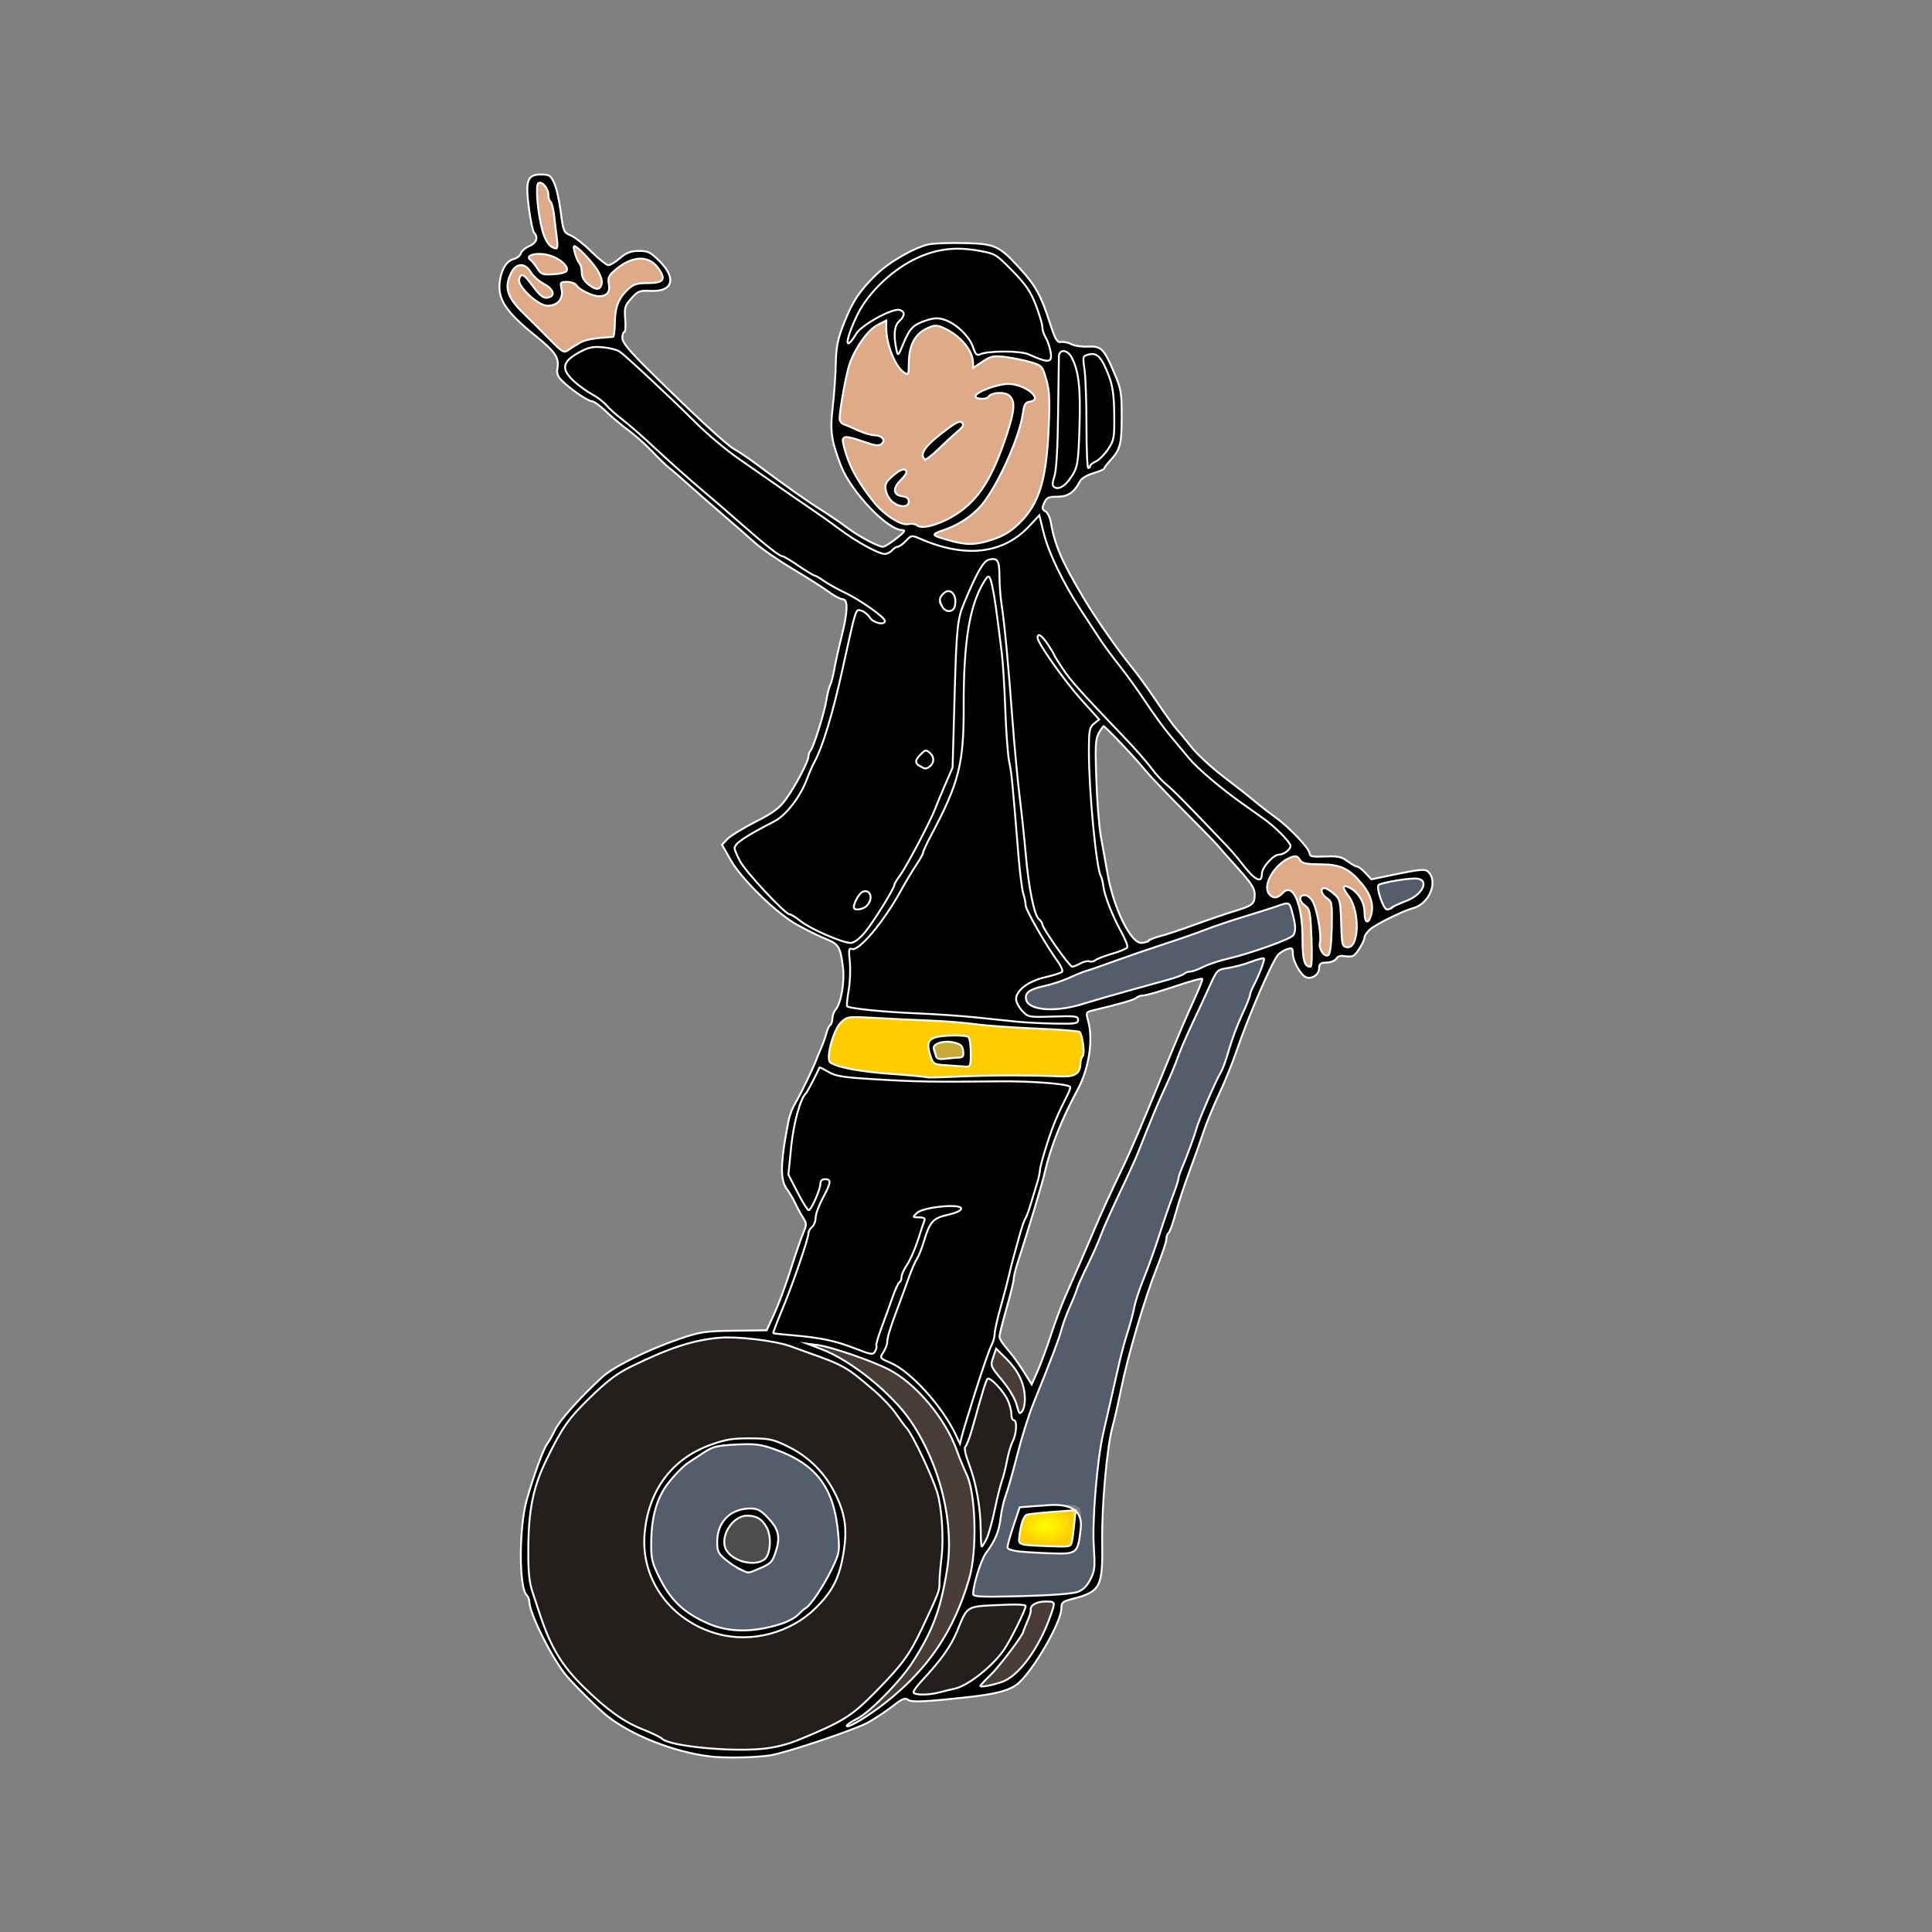 <?xml version="1.0" encoding="UTF-8"?>
<svg id="a" data-name="svg8" xmlns="http://www.w3.org/2000/svg" width="1024" height="1024" xmlns:xlink="http://www.w3.org/1999/xlink" viewBox="0 0 1024 1024">
  <rect x="0" y="0" width="1024" height="1024" fill="#808080" stroke="none"/>
  <defs>
    <radialGradient id="e" cx="114.47" cy="777.83" fx="114.47" fy="777.83" r="5.35" gradientTransform="translate(230.59 2232.3) scale(2.83 -1.83)" gradientUnits="userSpaceOnUse">
      <stop offset="0" stop-color="#ff0"/>
      <stop offset="1" stop-color="#ff0" stop-opacity="0"/>
    </radialGradient>
  </defs>
  <g id="b" data-name="layer1">
    <g id="c" data-name="g1051">
      <path id="d" data-name="path973" d="m569.98,800.31c-7.49.5-14.99.95-22.45,1.83-1.24.22-2.58.19-3.72.75-1.57,1.28-2.08,3.39-2.62,5.26-.63,2.67-1.11,5.4-1.26,8.14-.12,1.09.7,2.07,1.75,2.31,2.58.74,5.29.68,7.95.88,5.36.19,10.72.6,16.08.3,1.08-.02,2.21-.66,2.43-1.79.73-2.98.92-6.06,1.32-9.1.28-2.82.69-5.63.81-8.46-.03-.12-.18-.13-.28-.11h0Z" style="fill: #fc0;"/>
      <path id="f" data-name="path973-6" d="m569.98,800.31c-7.49.5-14.99.95-22.45,1.83-1.24.22-2.58.19-3.72.75-1.57,1.29-2.08,3.39-2.62,5.26-.63,2.67-1.11,5.4-1.26,8.14-.12,1.09.7,2.07,1.75,2.31,2.58.74,5.29.68,7.95.88,5.36.19,10.72.6,16.08.3,1.08-.02,2.21-.66,2.43-1.79.73-2.98.92-6.06,1.32-9.1.28-2.82.69-5.63.81-8.46-.03-.12-.18-.13-.28-.11h0Z" style="fill: url(#e);"/>
      <path id="g" data-name="path842" d="m669.42,507.77c-7,1.38-13.63,4.28-20.71,5.33-3.22.24-4.99,3.1-6.06,5.82-7.63,15.74-15.12,31.57-21.38,47.91-6.29,14.51-12.63,29-18.44,43.7-7.41,17.14-15.76,33.86-22.74,51.19-4.43,9.57-8.93,19.12-12.66,28.99-5.13,12.94-9.23,26.25-14.53,39.13-6,14.56-11.19,29.45-15,44.75-2.65,10.85-6.94,21.31-8.33,32.44-.87,6.34-4.38,11.76-7.81,16.99-3.33,6.1-5.18,12.98-6.12,19.83-.52,1.86,1.33,2.67,2.87,2.56,12.83.41,25.7-.21,38.52-.77,5.2-.56,10.73-.15,15.65-2.11,5.81-3.74,8.38-11.09,7.71-17.78-1.06-20.03.5-40.15,3.6-59.93,3.74-18.03,7.81-36.02,12.35-53.86,3.82-12.32,6.36-25.05,11.33-37,5.86-16.14,11.29-32.43,16.93-48.64,2.78-9.56,7.05-18.62,10.02-28.14,3.93-11.3,9.25-22.01,14.05-32.94,3.7-9.96,6.64-20.18,11.13-29.84,2.56-5.63,4.19-11.56,6.99-17.08,1.26-3.4,3.18-6.79,3.65-10.38-.25-.26-.69-.17-1.01-.16h0Zm-103.36,289.84c2.49-.04,6.4.18,6.75,3.34.43,5.9-.58,11.87-1.89,17.61-.42,3.16-3.82,4.36-6.61,4.22-9.49.26-19.12.04-28.45-1.75-2.36-.31-.88-3.19-.62-4.56,1.71-5.74,3.67-11.44,5.5-17.16,8.42-.81,16.87-1.47,25.32-1.71h0Z" style="fill: #535d6c;"/>
      <path id="h" data-name="path844" d="m681.89,478.67c-2.74.33-5.27,1.59-7.91,2.35-12.4,4-24.96,7.55-37.12,12.25-14.94,5.44-30.16,10.08-45.11,15.52-6.35,2.32-12.76,4.44-19.13,6.69-4.72,1.9-9.31,4.15-14.22,5.54-4.1,1.36-8.52,1.81-12.39,3.81-1.52.77-2.68,2.36-2.45,4.12-.04,2.38,2.08,4,4.11,4.77,5.44,2.04,11.42,1.52,17.06.76,6.86-1.08,13.39-3.56,20.08-5.37,12.57-3.68,25.25-6.95,37.81-10.69,2.11-.64,4.22-1.36,6.02-2.66,1.74-.76,3.72-.66,5.45-1.47,3.79-1.52,7.44-3.36,11.39-4.46,6.01-1.73,12.12-3.13,18.07-5.09,6.89-2.24,13.83-4.48,20.34-7.69,1.6-.65,2.71-2.24,2.68-3.98.23-2.89-.41-5.72-1.17-8.48-.59-1.83-.7-3.97-2.02-5.47-.4-.37-.96-.5-1.49-.47Z" style="fill: #535d6c;"/>
      <path id="i" data-name="path846" d="m749.25,465.45c-5.28.23-10.5,1.21-15.65,2.34-1.1.39-2.6.4-3.3,1.47-.41,1.7.27,3.46.65,5.11.83,2.57,1.62,5.29,3.35,7.42.92.96,2.32.11,3.28-.32,1.78-1.35,3.96-2.08,5.99-3,3.8-1.4,7.73-3.27,10.04-6.76,1-1.43,1.73-3.64.35-5.07-1.23-1.18-3.11-1.16-4.71-1.18Z" style="fill: #535d6c;"/>
      <path id="j" data-name="path848" d="m384.84,708.64c-14.53.37-28.47,5.31-41.57,11.26-8.13,3.62-16.3,7.55-23.01,13.51-6.26,5.53-12.29,11.35-17.68,17.74-6.45,7.87-10.62,17.26-14.98,26.37-5.05,11.05-7.22,23.2-7.63,35.29-.24,7.96-.33,15.96.41,23.9.74,5.86,3.14,11.33,4.86,16.95,3.27,10.09,7.14,20.18,13.51,28.78,6.21,8.4,13.91,15.57,21.87,22.29,6.13,5.1,12.97,9.36,20.39,12.31,3.8,1.58,7.58,3.27,11.05,5.52,4.09,1.94,8.69,2.37,13.1,3.14,8.3,1.15,16.68,1.83,25.06,1.9,7.44-.11,14.96,0,22.24-1.8,8.69-1.87,16.71-5.83,24.81-9.35,7.64-3.33,14.81-7.79,20.86-13.55,6.64-6.26,12.98-12.85,18.86-19.84,7.77-9.41,12.34-20.86,17.52-31.77,1.88-4.06,3.83-8.29,3.74-12.87.42-7.89,1.64-15.74,1.48-23.66-.06-8.22-.6-16.55-2.92-24.48-3.42-9.75-7.85-19.12-12.69-28.24-2.53-4.83-6.26-8.85-9.33-13.32-4.7-6.28-10.66-11.48-16.64-16.49-5.45-4.63-11.42-8.77-18.17-11.27-8.28-3.19-16.62-6.27-25.1-8.87-9.74-2.24-19.75-3.37-29.74-3.46h-.21s-.06,0-.06,0Zm12.39,53.98c5.62-.04,11.47.08,16.62,2.62,6.96,3.04,13.54,7.13,18.77,12.7,6.74,6.96,11.6,15.74,14.05,25.1,2.21,9.04.79,18.51-1.43,27.41-1.66,6.35-4.67,12.36-9.09,17.24-5.47,6.61-12.45,11.94-20.36,15.26-13.2,5.71-28.7,6.2-41.98.5-13.16-5.33-24.15-16.14-29.05-29.55-4.89-12.97-3.45-27.66,1.94-40.24,4.82-11.32,14.08-20.54,25.25-25.6,6.94-3.18,14.44-5.47,22.14-5.4,1.05-.02,2.09-.03,3.14-.03h0Z" style="fill: #241f1c;"/>
      <path id="k" data-name="path850" d="m523.68,730.41c-1.04.39-1.11,1.85-1.58,2.72-3.55,10.46-5.88,21.31-9.67,31.68-.53,1.32-1.68,2.56-1.17,4.09,1.23,6.03,3.99,11.62,5.27,17.64,2.51,9.85,2.9,20.06,3.23,30.18.2,1.01-.18,2.41.6,3.19.99-.38,1.32-1.72,1.92-2.53,2.51-4.68,3.44-9.99,4.75-15.08,1.5-6.78,3-13.56,5.13-20.17,1.7-6.23,2.47-12.72,5.08-18.68,1.16-3.21,2.21-6.87,1.05-10.23-.42-.83-1.66-.91-1.74-2-.36-1.98-.31-4.04-1.03-5.95-1.58-5.6-5.49-10.26-9.9-13.91-.58-.4-1.2-.92-1.94-.95h0Z" style="fill: #241f1c;"/>
      <path id="l" data-name="path852" d="m535.92,850.35c-6.42.11-12.9.04-19.24,1.14-2.86.4-5.02,2.6-6.22,5.12-2.65,5.29-4.43,11-7.66,15.98-4.57,7.63-10.92,13.9-16.63,20.64-.74,1.21-2.31,2.29-2.15,3.85.65,1.24,2.4,1.01,3.58,1.24,6.18.35,12.18-1.6,18.12-2.99,6.13-1.61,11.28-5.57,16.08-9.53,5.56-4.76,10.61-10.29,13.88-16.9,2.87-5.49,5.84-10.97,8-16.79.45-.93-.41-1.74-1.34-1.64-2.13-.18-4.28-.1-6.42-.12h0Z" style="fill: #241f1c;"/>
      <path id="m" data-name="path854" d="m428.13,712.1c-.81.22.38.75.7.78,8.3,2.93,16.33,6.71,23.53,11.81,10.36,7.21,19.99,15.62,27.81,25.56,7.76,10.46,13.4,22.42,17.29,34.82,5.18,16.78,6.92,34.86,3.3,52.14-2.11,11.92-5.69,23.65-11.69,34.21-4.72,8.57-10.34,16.66-17.19,23.67-6.04,6.2-12.06,12.72-19.82,16.78-1.2.87-2.91,1.49-3.52,2.93.21.89,1.45.23,2.01.07,6.36-2.89,12.05-7.05,17.64-11.2,14.91-11.44,27.93-25.74,36.25-42.71,4.77-9.65,8.91-19.75,10.86-30.38,1.73-10.51,1.6-21.24.91-31.84-.6-6.41-1.52-12.9-4.26-18.79-3.64-7.98-6.03-16.53-10.69-24.03-6.35-10.44-14.59-19.84-24.56-26.95-7.96-5.42-17.25-8.36-26.23-11.6-7.25-2.41-14.67-4.78-22.34-5.26h0Z" style="fill: #483e37;"/>
      <path id="n" data-name="path856" d="m554.34,848.69c-2.77-.03-6.13.34-7.85,2.81-.71,1.44-.31,3.17-1.05,4.63-1.11,3.18-2.52,6.28-3.68,9.41-3.69,6.22-8.3,11.86-12.88,17.46-2.86,3.7-6.57,6.66-9.4,10.39-.29.82,1.05.66,1.52.65,4.18-.47,8.38-1.42,12.19-3.23,6.71-3.75,11.42-10.14,15.44-16.53,4.3-7.14,7.73-14.83,10-22.85.37-1.01.1-2.57-1.22-2.62-1.01-.15-2.04-.11-3.06-.12h0Z" style="fill: #483e37;"/>
      <path id="o" data-name="path858" d="m527.88,714.72c-.9,1.62-1.31,3.58-1.93,5.35-.71,1.98-.88,4.36.63,6.04,4.61,6.35,10.44,12.24,12.45,20.07.47.92.4,2.65,1.65,2.9,1.5-.37,2.01-2.23,2.36-3.54,1.42-7.64-1.23-15.71-6.06-21.66-2.87-3.14-5.71-6.38-8.97-9.13-.04-.01-.08-.03-.12-.02h0Z" style="fill: #483e37;"/>
      <path id="p" data-name="path860" d="m394.68,765.33c-5.1.08-10.26.19-15.26,1.28-3.85.9-6.94,3.52-10.25,5.53-3.19,2.12-6.49,4.14-9.1,6.99-4.35,4.46-8.57,9.27-10.94,15.12-3.26,7.59-4.14,15.94-4.2,24.13-.1,4.52.29,9.16,2.23,13.31,3.47,7.96,7.98,15.78,14.87,21.28,4.74,3.86,10.28,6.63,15.96,8.81,4.64,1.63,9.57,2.52,14.49,2.55,4.5,0,9.01-.29,13.42-1.27,5.49-1.2,11.11-2.66,15.79-5.88,2.08-1.6,3.86-3.57,6.03-5.05,3.12-2.81,5.28-6.48,7.57-9.95,3.4-5.51,6.52-11.24,8.77-17.33,1.4-4.24.6-8.76.3-13.11-.97-9.65-3.27-19.57-9.19-27.47-5.63-7.62-14.14-12.46-22.86-15.73-3.85-1.41-7.8-2.79-11.92-3.13-1.9-.09-3.81-.1-5.72-.09h0Zm3.66,34.51c2.74-.25,5.14,1.43,6.95,3.31,2.85,2.78,5.88,5.92,6.72,9.92.46,3.22-.05,6.51-1.16,9.54-.82,2.71-2.16,5.59-4.88,6.84-2.8,1.31-5.62,2.72-8.59,3.63-1.65.37-3.16-.8-4.62-1.38-4.03-2.07-7.86-4.7-10.9-8.09-1.75-2.2-1.51-5.18-1.42-7.82.25-5.01,2.55-10.08,6.77-12.95,3.24-2.27,7.2-3.22,11.12-3.02h0Z" style="fill: #535d6c;"/>
      <path id="q" data-name="path862" d="m395.71,803.18c-3.71.02-6.88,2.59-9.01,5.43-2.44,3.34-3.92,7.89-2.42,11.93,1.41,3.56,4.96,5.77,8.43,7,3.97,1.32,8.7,1.63,12.37-.67,1.6-1.21,2.28-3.26,2.74-5.15.72-3.86.6-8.03-.99-11.67-1.56-3.42-4.66-6.36-8.51-6.76-.87-.11-1.74-.14-2.62-.11h0Z" style="fill: #4d4d4d;"/>
      <path id="r" data-name="path864" d="m453.02,538.95c-2.01-.01-4.22.07-5.83,1.43-1.9,1.38-3.29,3.33-4.26,5.45-1.94,4.14-3.3,8.58-3.76,13.14-.05,1.38-.25,2.98.63,4.17,1.35,1.07,3.05,1.58,4.66,2.14,6.26,1.87,12.79,2.6,19.26,3.33,9.03.97,18.12,1.35,27.13,2.46,2.21.43,4.47.14,6.7.15,9.24-.31,18.47-.86,27.72-.88,10.43-.03,20.86-.12,31.28.17,3.84.04,7.74.64,11.53-.2,2.08-.44,4.06-1.96,4.48-4.14.5-2.12.09-4.54,1.55-6.33.62-1.13.34-2.48.38-3.71-.17-2.86-.51-5.77-1.56-8.45-.23-.64-.77-1.19-1.5-1.17-5.66-.76-11.39-.97-17.09-1.3-12.82-.61-25.65-1.15-38.4-2.68-14.18-1.76-28.49-1.89-42.74-2.7-6.72-.31-13.45-.86-20.18-.87h0Zm53.11,10.1c2.23.06,4.51-.06,6.66.59.81.27.77,1.32.99,1.99.68,3.36.47,6.8.46,10.21-.06,1.02.06,2.32-.81,3.06-.95.43-2.06.12-3.06.11-4.3-.36-8.62-.49-12.9-1.01-1.25-.14-2.55-.7-3.1-1.93-.98-2.11-1.68-4.37-2.04-6.66-.25-1.55.04-3.37,1.41-4.33,1.92-1.3,4.32-1.51,6.55-1.78,1.94-.18,3.89-.24,5.84-.24h0Z" style="fill: #fc0;"/>
      <path id="s" data-name="path866" d="m501.7,552.01c-2.09-.02-4.3.35-5.99,1.65-.78.56-1.3,1.63-.87,2.57.46,1.42.81,2.9,1.43,4.26.63.85,1.78,1.06,2.77,1,2.25-.05,4.46-.47,6.7-.59,1.34-.14,2.74-.04,4.05-.45.87-.33,1.06-1.38.98-2.2-.05-1.56-.19-3.37-1.5-4.42-1.32-1.01-3.02-1.33-4.61-1.66-.97-.16-1.96-.15-2.95-.15h0Z" style="fill: #c8ab37;"/>
      <path id="t" data-name="path868" d="m469.73,169.67c-3.45,1.65-7.06,3.31-9.58,6.3-4.36,4.89-7.84,10.61-10.03,16.79-1.97,6.66-3.15,13.53-4.3,20.37-.42,3.03-1,6.08-1.02,9.15.27,1.31,1.21,2.47,2.52,2.85,4.24,1.67,8.29,3.86,12.68,5.14,1.92.67,4,.47,5.92,1.1,1.02.34,2.19,1.23,2.03,2.41-.46,1.61-2.35,2.31-3.86,1.87-5.11-1.05-9.91-3.4-15.08-4.22-1.03-.14-2.58.35-2.42,1.65.17,3.47,1.39,6.79,2.5,10.06,3.36,9.03,8.87,17.12,15.04,24.45,3.89,4.25,8.49,8.1,13.96,10.07,2.08.77,4.3,0,6.42.37,1.32.31,2.33,1.46,3.76,1.39,4.48.18,8.75-1.59,12.75-3.41,7.39-3.46,13.94-8.71,18.71-15.34,6.65-9.16,10.62-19.91,14.17-30.56,1.48-4.8,3.22-9.63,3.43-14.69.12-2.67-1.01-5.77-3.7-6.75-2.34-.77-4.93-.73-7.3-.13-1.36.3-2.3,1.37-3.39,2.13-1.34.58-2.87.41-4.29.28-.57-.11-1.69-.56-1.21-1.3,1.38-1.56,3.45-2.29,5.29-3.12,3.84-1.46,7.86-2.71,11.99-2.81,4.03.19,8.01,1.71,11.24,4.13.97.87,2.31,1.88,2.29,3.31-.36,1.29-2,1.34-3.08,1.63-1.62.28-2.42,1.91-2.69,3.37-.72,3.62-1.25,7.29-2.4,10.81-3.35,10.89-8.06,21.36-13.71,31.25-3.19,5.61-7.06,10.94-12.21,14.91-4.65,3.74-10.12,6.25-15.74,8.19-1.07.54-2.52.73-3.23,1.78-.28,1.03,1.12,1.34,1.8,1.64,4.56,1.54,9.22,2.9,14,3.55,4.57.52,9.18-.17,13.53-1.6,5.48-1.57,10.69-4.25,14.83-8.22,5.37-4.86,9.49-11.08,11.78-17.96,3.37-9.99,4.18-20.6,4.78-31.05.27-7.16.75-14.36.15-21.51-.42-4.13-1.48-8.21-3.05-12.04-.8-2-2.84-3.03-4.8-3.58-6.04-1.88-12.3-3.12-18.6-3.66-2.36-.25-4.81.18-6.81,1.5-2.3,1.35-4.48,2.88-6.71,4.33-.15-3.09-.44-6.32-2.18-8.98-2.63-4.37-6.46-7.98-10.89-10.48-2.35-1.22-4.84-2.77-7.59-2.59-2.53.38-4.9,1.6-7,3.03-3.83,2.76-5.98,7.31-6.55,11.92-.5,3.37-.3,6.82-.75,10.17-.11.81-.98.15-1.35-.06-3.35-2.1-5.09-5.88-6.65-9.36-2.08-4.98-3.33-10.35-3.12-15.77-.06-.88.08-1.81-.13-2.66l-.15-.03h-.02Zm39.2,54.18c1.28.03,1.58,1.79.65,2.5-2.84,2.91-6.07,5.44-8.97,8.3-3.18,2.86-6.07,6.15-9.74,8.39-.73.53-1.15-.43-1.38-.98-.62-1.9.77-3.65,1.89-5.04,3.72-4.18,8.28-7.5,12.77-10.79,1.48-.92,2.97-2.23,4.77-2.38h0Zm-29.96,25.25c1.11-.19,1.49,1.4.83,2.08-1.65,2.72-4.73,4.55-5.57,7.76-.5,1.56.48,3.26,2,3.78,1.6.75,3.86.35,4.93,2,.67,1.27-.09,3.05-1.59,3.21-2.58.36-5.15-.99-6.94-2.77-2.08-2.16-3.49-5.25-2.9-8.28.75-2.24,2.83-3.65,4.5-5.18,1.41-1.07,2.9-2.41,4.73-2.6h0Z" style="fill: #deaa87;"/>
      <path id="u" data-name="path870" d="m686.33,453.69c-3.22.35-6.02,2.32-8.36,4.43-3.19,3.06-5.93,6.95-6.56,11.41-.26,1.9.28,3.98,1.83,5.22,1.45,1.57,4.01,1.27,5.48-.11,1.34-1.01,2.52-2.86,4.42-2.56,2.02.62,3,2.73,3.83,4.5,2.49,6.11,2.97,12.8,3.11,19.34.19,4.4,0,8.88.94,13.2.36,1.63,1.46,3.36,3.26,3.55.89.14.91-1.06,1.01-1.67.52-6.32.13-12.68-.17-19-.28-3.22-.17-6.55-1.18-9.65-.83-2.41-3.92-3.2-4.48-5.78-.27-1.29,1.35-2.09,2.45-1.79,1.87.34,3.05,2.11,3.91,3.65,1.95,4.47,2.79,9.36,3.44,14.18.34,2.62.44,5.29.07,7.91-.07,2.16.93,4.43,2.68,5.73.83.63,2.38.63,2.71-.56,1.03-3.05.98-6.33,1.2-9.51.16-5.38.27-10.76.05-16.14-.02-1.51-.78-2.93-2.02-3.79-1.39-1.12-3.18-2.38-3.17-4.36.08-.99,1.32-1.11,2.03-.7,2.42,1.2,4.58,2.96,6.23,5.09,1.35,2.44,1.16,5.34,1.4,8.03.32,5.11.16,10.26.89,15.33.15,1.11.73,2.43,2.01,2.51,1.25.3,2.66.03,3.47-1.04,2.06-2.51,2.33-5.96,2.5-9.07.11-5.39-.68-10.99-3.36-15.74-1.09-1.95-2.8-3.6-3.41-5.78-.16-.84.85-.65,1.3-.4,5.27,2.06,8.96,7.51,9.13,13.13.2,1.72-.04,3.76,1.19,5.14.83.65,1.64-.44,1.95-1.13,2.06-4.24,1.69-9.37-.49-13.49-2.25-4.35-5.58-8.08-9.28-11.25-3.53-2.96-8.13-4.34-12.69-4.46-3.85-.3-7.76-.02-11.56-.68-1.6-.18-2.73-1.4-3.59-2.65-.52-.72-1.24-1.15-2.15-1.05Z" style="fill: #deaa87;"/>
      <path id="v" data-name="path872" d="m285.62,134.39c-1.65.09-3.46.13-4.88,1.1-.54.35-.91,1.11-.39,1.65,1.02,1.16,2.16,2.21,3.04,3.49,1.3,1.61,2.12,3.88,4.2,4.68,1.82.6,3.79.31,5.67.27,2.31-.18,4.74-.34,6.82-1.44.8-.37.59-1.35.53-2.05-.35-1.46-1.56-2.53-2.66-3.46-3.47-2.69-7.82-4.3-12.23-4.23h-.1Z" style="fill: #deaa87;"/>
      <path id="w" data-name="path874" d="m286.02,96.68c-1.05-.04-1.36,1.16-1.43,2-.4,4.36.13,8.74.67,13.06.68,4.61,1.43,9.25,3.07,13.63.98,2.39,2.35,4.95,4.8,6.1.65.23,1.44.57,2.1.25.61-.95.35-2.19.34-3.26-.42-4.62-1.12-9.2-1.62-13.81-.38-2.47-.58-5.05-1.65-7.34-.44-.7-1.09-1.3-1.18-2.17-.35-1.43-.15-2.96-.76-4.34-.7-1.73-1.93-3.54-3.81-4.07-.17-.04-.35-.05-.53-.04Z" style="fill: #deaa87;"/>
      <path id="x" data-name="path876" d="m304.48,130.31c-.67-.02-.48.85-.49,1.28.34,2.57,1.23,5.07,2.43,7.36.63.96,1.34,1.9,1.46,3.08.42,1.95.08,4.11,1.23,5.86,1.26,2.2,3.41,3.75,5.62,4.89,1.08.57,2.7.79,3.51-.34,1.21-1.58,1.12-3.74.46-5.52-1.38-3.89-4.15-7.07-6.81-10.15-2.03-2.2-4.05-4.49-6.55-6.17-.26-.14-.54-.31-.85-.3Z" style="fill: #deaa87;"/>
      <path id="y" data-name="path878" d="m339.4,136.92c-4.75.02-9.08,2.48-12.69,5.37-1.54,1.36-3.34,2.66-4.13,4.62-.87,2.47.73,5.1-.31,7.55-.82,1.87-3.15,2.45-5,2.31-2.91-.27-5.66-1.44-8.17-2.89-1.49-.87-2.82-1.98-3.92-3.31-1.6-1.26-3.77-1.4-5.73-1.3-.77.08-1.96-.04-2.3.86-.32,1.69.49,3.35.46,5.05.13,2.68-1.72,5.32-4.28,6.14-1.77.65-3.77.77-5.52-.05-3.67-1.59-6.73-4.34-9.41-7.25-1.3-1.52-2.65-3.16-3.07-5.16-.05-.97.32-1.99.99-2.7.76-.36,1.45.43,1.99.87,3.13,3.12,5.18,7.22,8.62,10.04,1.06.93,2.56,1.14,3.89.75,1.15-.24,2.45-1.1,2.3-2.43-.14-1.85-1.77-3.09-3.15-4.1-1.96-1.27-4.06-2.37-5.75-4.01-1.42-1.22-2.47-2.78-3.54-4.29-.96-1.21-2.25-2.41-3.85-2.56-1.09-.06-2.24-.05-3.16.62-2.25,1.48-3.32,4.12-4.18,6.56-1.04,3.01-.91,6.42.51,9.29,1.32,2.85,3.37,5.28,5.6,7.45,6.72,6.83,13.45,13.64,20.33,20.3,1.04.86,2.17,2.03,3.64,1.93,1.56-.38,2.72-1.6,4.09-2.37,2.55-1.59,5.12-3.3,8.12-3.88,4.32-1.02,8.77-1.14,13.18-1.58.67-.14.62-1.04.76-1.57.64-4.82.14-9.77,1.46-14.49,1.12-4.01,3.79-7.45,6.94-10.09,1.56-1.33,3.56-2.03,5.6-2.12,2.88-.28,5.81-.04,8.66-.57,1.27-.25,2.88-.85,3.09-2.31.16-1.79-.97-3.36-1.89-4.8-1.86-2.9-4.81-5.31-8.32-5.73-.61-.08-1.22-.12-1.84-.11h0Z" style="fill: #deaa87;"/>
      <path id="z" data-name="path880" d="m506.84,131.7c-11-.04-21.65,4.24-30.57,10.49-7.75,5.49-14.66,12.32-19.73,20.38-2.92,5.03-5.32,10.39-7.03,15.96-.23,1.12-.76,2.4-.26,3.5.65.55,1.37-.43,1.8-.84,2.1-2.42,3.47-5.48,6.13-7.39,4.64-3.61,9.89-6.42,15.33-8.58,1.63-.48,3.46-1.28,5.09-.36,1.1.4,1.44,1.75.85,2.71-1.13,2.07-3.4,3.41-3.95,5.82-1.05,4.47-.27,9.14.83,13.52.05.57.72,1.29,1.18.61,1.54-2.38,2.33-5.17,3.58-7.71,1.39-3.17,3.31-6.35,6.49-7.97,2.8-1.39,5.81-2.41,8.91-2.83,4.3-.36,8.36,1.83,11.64,4.39,3.78,3.02,7.14,6.83,8.68,11.49.55,1.16.85,2.8,2.18,3.32,1.33.13,2.52-.79,3.84-.9,5.22-.92,10.6-.8,15.88-.6,3.09.17,6.22.61,9.03,2,2.65,1.03,5.27,2.43,8.15,2.66,1.14.11,2.38-.73,2.3-1.96.22-4.35-1.65-8.43-3.49-12.25-1.13-2.27-.95-4.88-1.73-7.26-1.73-6.02-3.81-12.05-7.28-17.32-3.56-5.13-8.14-9.43-12.56-13.81-2.31-2.26-4.94-4.38-8.17-5.07-5.6-1.34-11.37-2.18-17.14-2.04h0Z"/>
      <path id="aa" data-name="path882" d="m563.61,185.87c-1.46-.03-2.57,1.34-2.47,2.75-.4,8.05-.31,16.11-.47,24.17-.21,11.17-.21,22.38-1.09,33.52-.21,2.89-.77,5.73-1.59,8.51-.33,1.17-.51,2.73.65,3.52,1.76,1.22,4.05.22,5.52-1,2.58-2.18,4.52-5.07,5.9-8.13,1.74-4.56,1.69-9.54,2.01-14.34.41-9.76.66-19.55.16-29.32-.51-5.76-1.43-11.7-4.4-16.75-.93-1.47-2.36-2.93-4.23-2.92h0Z"/>
      <path id="ab" data-name="path884" d="m578.69,187.47c-1.43.15-3.1.28-4.19,1.33-.82,1.43-.29,3.19-.21,4.74,1.31,9.53,1.08,19.2,1.29,28.81.17,8.06.12,16.14.68,24.18.11.57-.03,1.85.89,1.68.72-.15.72-.95,1.01-1.46,1.53-1.66,3.83-2.33,5.4-3.97,2.96-2.75,5.43-6.17,6.64-10.06.76-3.59.55-7.29.61-10.94-.14-7.54-.04-15.32-2.81-22.46-1.42-3.55-2.73-7.32-5.33-10.2-1.03-1.08-2.45-1.82-3.98-1.67h0Z"/>
      <path id="ac" data-name="path886" d="m312.05,183.78c-4.52,2.49-10.3,4.43-12.7,9.4-.92,4.49,3.3,7.85,6.28,10.51,5.3,4.44,11.77,7.31,16.53,12.41,9.51,8.55,19.51,16.54,28.77,25.38,17.84,16.12,36.14,31.73,54.45,47.31,3.91,3.51,8.46,6.07,13.05,8.54,5.66,3.67,11.44,7.17,17.33,10.43,10.74,6.68,22.86,11.49,32.09,20.37.98.71.59,2.01-.67,1.8-4.91-.1-7.08-6.01-11.7-6.8-2.32-.05-2.31,3.13-3.03,4.7-6.03,22.98-9.62,46.7-18.08,68.98-3.44,7.5-6.47,15.2-10.19,22.58-4.17,8.33-11.36,14.72-19.75,18.63-5.27,3.12-11.29,5.63-15.21,10.5-.63,3.02,1.7,5.87,3.04,8.41,6.68,9.81,15.08,18.37,23.78,26.39,3.34,2.42,7.06,4.29,10.39,6.74,7.39,4.16,15.14,8.04,23.44,9.94,4.57.31,7.55-4.19,10.11-7.3,6.71-8.71,11.78-18.48,17.06-28.07,7.2-11.59,13.66-23.72,19.11-36.24,2.96-7.32,6.38-14.54,9.08-21.91.85-24.22.93-48.49,2.71-72.67.7-10.06,5.65-19.13,9.85-28.09,2-3.5,3.82-8.82,8.57-8.99,3.12.23,2.53,4.17,2.85,6.34.59,16.07,3.49,31.92,4.58,47.95,2.41,29.09,4.55,58.21,8.06,87.2,1.79,14.86,2.29,30.01,6.3,44.51.95,3.63,3.7,6.32,5.16,9.72,4.44,6.88,8.71,14.05,14.47,19.91,1.49.89,3.25-.97,4.74-1.24,2.8-1.78,6.38-.34,9.13-2.27,5.1-2.31,10.69-3.54,15.7-5.98,1.04-2.38-1.07-4.9-1.76-7.13-4.42-9.19-9.19-18.39-11.04-28.52-3.91-13.74-4.44-28.12-5.85-42.26-.7-12.24-1.36-24.53-.82-36.78,0-3.21,3.73-4.56,4.84-7.07-9.73-11.07-19.49-22.18-27.55-34.57-1.6-2.9-4.35-5.69-4.65-9.04,1.31-.3,2.32,1.73,3.21,2.55,4.83,6.66,8.26,14.29,13.74,20.51,14.59,17.38,31.4,32.76,45.57,50.51,6.77,7.08,14.12,13.58,20.8,20.77,9.34,9.73,18.9,19.27,27.28,29.86,1.89,1.74,3.72,5,6.67,4.66,2.23-1.04.93-4.08,2.4-5.72,2.09-3.6,5.32-7.09,9.59-7.77,2.24-.82,5.63-3.03,3.96-5.81-4.5-6.33-10.84-11.15-17-15.78-15.32-10.98-31.01-22.07-42.56-37.2-12.1-14.73-22.18-30.96-33.88-46.01-13.38-18.47-26.41-37.63-34.59-59.04-1.95-5.14-2.81-10.83-4.61-15.88-4.8,3.54-8.43,8.58-13.55,11.79-11.2,7.91-26.12,7.85-38.83,4.15-5.23-1.4-10.12-3.96-15.33-5.31-3.2,1.97-5.72,4.99-9.27,6.44-2,1.48-4.23,3.7-6.96,2.53-11.59-4.36-21.25-12.42-31.36-19.35-18.76-13.39-38.39-25.63-56.24-40.25-17.15-14.93-32.56-31.81-50.07-46.36-4.91-3.69-11.67-2.86-17.42-2.99Zm190.88,129.95c2.65.56,3.07,4.15,2.89,6.41.13,2.51-3.18,4.59-4.99,2.42-1.28-1.72-3.37-4.28-1.58-6.22.82-1.25,2.12-2.48,3.68-2.6Zm-11.87,84.63c2.27.98,4.28,4.01,2.48,6.32-.91,1.58-3.09,3.09-4.72,1.51-1.45-.63-3.6-2.01-2.21-3.79.99-1.65,2.41-3.73,4.45-4.04Zm-32.41,74.46c2.97.34,2.55,4.47,1.03,6.13-1.39,1.9-4.24,3.18-6.46,2.28-.26-2.84,1.63-5.6,3.5-7.62.54-.46,1.22-.8,1.93-.79h0Z"/>
      <path id="ad" data-name="path888" d="m434.49,565.53c-1.67,2.42-2.69,5.29-4.18,7.85-1.37,2.62-2.82,5.2-4.56,7.59-2.99,5.8-4.27,12.29-5.49,18.64-1.24,7.65-1.84,15.39-2.62,23.09,3.22,6,5.99,12.3,9.86,17.92.37.63,1.31,1.46,1.9.58,2.44-3.34,3.89-7.31,5.17-11.22.68-1.43.07-3.46,1.52-4.47.95-.14,2.2-.47,3.03.16.77,1.82-.74,3.62-1.32,5.28-2.26,5.02-5.46,9.89-5.91,15.48-.16,2.06-1.61,3.55-2.85,5.07-1.01,1.41-.75,3.24-1.4,4.81-4.54,15.93-10.78,31.3-16.87,46.68-.37,1.24-1.12,2.46-1.18,3.75,2.44.64,5.07.62,7.58.96,10.67.96,21.46,1.98,31.59,5.7,4.33,1.36,8.45,3.44,12.92,4.32,1.86.31,2.87-1.82,3.06-3.35.23-5.04,2.64-9.62,4.17-14.35,2.35-6.18,4.25-12.55,6.97-18.57.65-1.48,2.26-2.49,2.23-4.26.64-4.08,3.61-7.24,5.15-10.97,2.87-6.17,4.79-12.73,6.85-19.2.49-.79,0-1.77-.94-1.81-1.41-.36-3.16-.03-4.41-.52,2.33-3.16,6.48-3.69,10.06-4.37,4.35-.61,8.85-1.22,13.2-.45.5.04,1.58.55.92,1.13-3.06,2.2-7.03,2.41-10.48,3.75-2.97.9-5.3,3.24-6.45,6.09-2.51,5.68-3.69,11.89-6.8,17.31-3.7,7.59-6.04,15.75-9.15,23.59-2.14,6.08-4.78,12.07-5.93,18.44-.12,2.94-1.59,5.49-3.05,7.95-.81.93-.04,2.06.89,2.5,3.37,1.86,7.02,3.21,10.09,5.61,6.18,4.7,11.54,10.39,16.55,16.29,5.5,6.52,9.78,13.95,13.45,21.62.22.33.78,1.93,1.06.85,3.54-13.74,8.03-27.22,12.51-40.68,1.51-4.58,3.19-9.08,5.04-13.53.9-3.31,1.02-6.78,1.96-10.09,2.44-9.91,5.26-19.74,7.65-29.67,2.1-7.76,3.95-15.61,6.59-23.21,1.38-2.92,2.62-5.9,3.49-9.03,1.65-5.71,3.72-11.31,4.9-17.15,1.22-7.54,3.77-14.81,6.25-22.01,2.35-6.93,5.73-13.44,8.89-20.02.39-1.18,1.42-2.52.87-3.79-1.7-1.09-3.89-1.05-5.82-1.43-15.66-1.98-31.49-1.28-47.23-1.41-17.78.06-35.57-.08-53.31-1.4-6.22-.54-12.57-.53-18.6-2.31-2.78-.85-5.09-2.87-7.84-3.76h0Z"/>
      <path id="ae" data-name="path890" d="m523.97,305.28c-1.97.84-2.66,3.27-3.8,4.92-6.52,12.28-7.99,26.43-9,40.08-1,15.69-.36,31.45-1.59,47.12-1.4,15.24-8.02,29.32-15.04,42.71-2.3,4.37-4.5,8.82-6.34,13.4-4.15,7.02-8.52,13.93-12.53,21.04-5.55,9-11.28,18.15-19.09,25.39-1.65,1.29-3.34,3.2-5.66,2.68-1.54.38-.87,2.55-.99,3.69.67,7.44.32,14.92-.91,22.28-.13,1.69-.57,3.49-.1,5.12,8.29,2.06,16.91,2.24,25.38,2.98,16.63.96,33.29,1.71,49.86,3.55,14.99,1.51,30.07,3.16,45.16,2.34,1.77.2,3.34-2.16,1.79-3.43-1.76-1.22-4.15-.41-6.15-.71-6.49-.17-13.03.39-19.5-.24-2.99-1.52-5.01-4.55-6.33-7.56-.99-2.72,1.41-5.24,3.24-6.96,5.72-4.98,13.7-5.29,20.44-8.18,1.32-.85-.07-2.67-.48-3.67-4.86-7.76-10.07-15.31-14.36-23.41-2.08-3.73-4.11-7.58-4.57-11.89-2.35-8.83-2.69-18.01-3.6-27.07-1.35-14.32-2.08-28.71-4.03-42.96-2.03-10.43-2.04-21.15-2.7-31.75-.49-14.76-1.65-29.49-3.75-44.11-1.18-8.14-1.93-16.42-4.26-24.33-.18-.47-.5-1.1-1.11-1.04h0Z"/>
      <path id="af" data-name="path839" d="m376.04,930.92c-18.7-2.31-40.87-10.99-53.75-21.06-5.21-4.07-19.84-18.63-23.22-23.11-8.01-10.62-18.54-32.2-18.52-37.96,0-1.08-.66-2.62-1.47-3.43-4.08-4.08-4.04-35.65.07-50.26,3.51-12.5,8.86-27.19,10.82-29.72.81-1.04,2.74-4.46,4.29-7.59,2.6-5.25,12.95-16.82,25-27.95,5.92-5.47,24.47-14.63,40.98-20.24,10.98-3.73,13.49-4.1,29.06-4.3l17.05-.22,4.04-8.75c2.22-4.81,6.11-15.29,8.64-23.29s5.53-16.74,6.67-19.42c1.92-4.53,1.92-5.11-.06-8.22-1.17-1.84-3.03-5.28-4.13-7.63-1.1-2.35-3.17-5.85-4.58-7.76-3.14-4.24-3.26-12.09-.44-28.15,1.97-11.22,2.35-12.41,6.21-19.25,2.52-4.47,8.34-16.63,9.69-20.24.52-1.39,1.81-4.52,2.87-6.96,1.06-2.43,2.32-6,2.8-7.92.48-1.92,1.38-3.8,1.99-4.19.62-.38,1.12-1.9,1.12-3.37s.75-3.57,1.66-4.67c2.97-3.57,4.92-14.65,3.96-22.48-1.31-10.64-2.23-12.28-8.34-14.82-5.01-2.08-8.35-3.71-15.62-7.61-10.78-5.79-29.76-24.23-35.64-34.63l-4.51-7.98,2.8-2.98c1.54-1.64,8.2-5.73,14.8-9.1,9.77-4.98,12.82-7.25,16.39-12.22,5.09-7.08,11.84-19.95,11.84-22.57,0-.99.5-2.34,1.11-3.01,1.58-1.72,7.41-20.4,8.45-27.08.48-3.1,1.35-6.52,1.93-7.59.58-1.07,1.61-5.08,2.29-8.9.68-3.83,2.4-11.51,3.81-17.07,3.25-12.82,3.45-19.6.56-19.6-1.15,0-4.42-1.73-7.27-3.85-2.85-2.11-11.44-7.58-19.1-12.15-7.65-4.57-16.84-10.95-20.42-14.18-3.58-3.23-11.15-9.86-16.83-14.73-5.68-4.87-13.85-12.02-18.16-15.9-4.31-3.88-8.92-7.86-10.25-8.85-1.33-.99-5.31-4.85-8.85-8.56-3.54-3.72-9.28-8.84-12.76-11.38-3.48-2.54-8.83-7.05-11.88-10-3.06-2.96-6.42-5.38-7.47-5.38-2.07,0-11.47-6.49-16.04-11.06-1.93-1.93-2.65-3.85-2.24-5.98,1.13-5.92-.86-8.98-11.34-17.43-16.31-13.15-20.61-19.87-19.05-29.73.97-6.13,3.71-10.26,7.42-11.19,1.63-.41,3.29-1.76,3.68-3.01.4-1.25,2.41-2.97,4.47-3.82,3.72-1.54,4.87-4.69,2.55-7-.66-.66-1.9-6.45-2.75-12.86-1.99-14.96-.91-18.07,6.31-18.07,4.4,0,5.17.48,7.02,4.39,1.15,2.41,2.72,9.31,3.49,15.32,1.36,10.5,1.57,11,5.33,12.59,2.16.91,7.13,4.83,11.06,8.71,3.92,3.88,7.93,7.05,8.9,7.05s3.74-1.68,6.15-3.74c3.37-2.88,5.66-3.75,9.92-3.79,4.89-.05,6.19.6,11.07,5.47,9.05,9.05,6.98,16.21-4.56,15.7-6.09-.27-6.94.06-10.43,3.97-3.44,3.85-3.75,4.89-3.24,11.03.31,3.73.09,6.78-.49,6.78s-1.05,1.42-1.05,3.16c0,2.33,3.57,6.7,13.72,16.76,23.5,23.29,41.61,40.03,45.66,42.21,2.14,1.15,7.44,4.73,11.78,7.96,15.64,11.65,27,19.68,34.45,24.35,4.17,2.62,10.1,6.67,13.17,9,6.16,4.68,16.83,10.41,19.36,10.39.89,0,4.12-2,7.18-4.43,4.26-3.39,4.97-4.41,3.04-4.41-7.8,0-27.1-20.25-32.46-34.05-5.17-13.33-5.91-18.51-4.39-31.15.74-6.23,1.47-16.44,1.62-22.7.22-9.42.97-13.16,4.31-21.65,4.65-11.8,8.38-17.42,17.27-26,7.02-6.78,20.78-14.59,28.11-15.97,2.62-.49,10.95-.76,18.51-.59,16.2.36,18.34,1.33,29.31,13.35,8.42,9.23,11.17,14.2,15.89,28.72,2.99,9.2,3.86,10.7,6.06,10.36,1.42-.21,3.88.31,5.47,1.17,1.59.86,5.48,1.42,8.64,1.26,7.1-.37,8.54,1.05,13.96,13.8,3.73,8.75,4.03,10.52,4.01,23.5-.02,14.63-.74,17.32-6.18,23.19-1.64,1.77-2.99,3.59-2.99,4.04s-2.62,1.59-5.81,2.54c-3.29.97-6.38,2.81-7.11,4.25-3.06,5.96-6.36,8.23-11.98,8.23-4.69,0-5.72.48-6.99,3.28-1.26,2.76-1.16,3.47.61,4.46,1.16.65,2.47,3.3,2.91,5.89,2.09,12.19,5.87,20.86,17.77,40.78,6.16,10.31,18.31,27.7,25.18,36.02,2.87,3.48,8.85,11.73,13.28,18.34,4.44,6.61,9.15,13.15,10.47,14.55,1.32,1.39,4.88,5.66,7.91,9.49,3.03,3.83,10.76,10.94,17.17,15.81,6.41,4.87,13.69,10.59,16.18,12.72,2.49,2.12,7.38,5.92,10.85,8.42,7.73,5.58,18.34,16.79,18.34,19.38,0,1.53,1.58,1.84,8.11,1.56,6.77-.29,8.75.13,11.96,2.5,2.12,1.57,4.42,2.85,5.11,2.85s2.68,1.52,4.4,3.38l3.14,3.38,14-2.9c10.75-2.23,14.41-2.56,15.76-1.43,6,4.98,1.14,17.35-7.71,19.63-5,1.29-19.52,8.44-22.64,11.15-1.68,1.46-3.06,3.43-3.06,4.37,0,1.89-3.63,8.02-5.66,9.56-.71.54-2.84.7-4.73.36-2.28-.42-3.8.02-4.52,1.31-.6,1.06-2.89,1.99-5.1,2.05-3.32.09-4.02.62-4.02,3.04,0,3.26-3.83,5.94-6.84,4.78-2.87-1.1-7.07-8.49-7.07-12.44,0-2.95-.39-3.3-2.85-2.56-1.57.47-3.76,1.79-4.88,2.93-3.16,3.24-15.82,32.58-22.46,52.04-2.02,5.91-6.08,15.87-9.04,22.13-2.96,6.26-6.69,15.37-8.29,20.24s-4.94,14.26-7.42,20.87c-2.48,6.61-5.71,16.43-7.18,21.83-1.47,5.4-3.18,10.13-3.8,10.51-.62.38-1.12,1.81-1.12,3.17s-2.32,8.3-5.15,15.42c-6.28,15.79-15.23,46.23-18.87,64.17-1.48,7.3-3.49,16.13-4.47,19.6-2.94,10.44-5.8,41.83-5.53,60.71.35,24.88-.78,27.02-16.26,30.98-4.68,1.2-5.38,1.82-5.38,4.84,0,7.65-16.1,35.06-23.83,40.56-4.56,3.25-11.51,4.99-26.36,6.61-22.77,2.48-29.44,2.75-31.26,1.24-1.35-1.12-3.08-.38-7.89,3.39-3.39,2.65-9.29,6.58-13.12,8.72-6.85,3.83-43.2,16.04-51.85,17.42-7.81,1.24-24.43,1.53-32.25.57h0Zm47.43-8.83c23.31-9.61,27.89-12.47,40.47-25.25,14.15-14.37,18.16-19.83,24.59-33.44,8.86-18.74,9.49-20.38,9.4-24.11-.05-2.05.44-8.27,1.1-13.84,1.24-10.57.12-26.9-2.4-34.78-2.99-9.35-12.96-30.29-16.08-33.76-1.14-1.26-3.74-4.76-5.79-7.78-2.05-3.02-7.17-8.45-11.38-12.07-14.66-12.6-16.22-13.49-35.48-20.29-1.39-.49-5.38-1.93-8.85-3.2-8.08-2.95-28.2-5.37-37.68-4.54-13.82,1.21-26.06,5.16-46.11,14.9-8.24,4-12.95,7.51-22.4,16.69-11.63,11.3-14.87,15.9-23.18,32.96-7.1,14.59-9.55,26.6-9.67,47.43-.07,12.07.46,17.46,2.21,22.77,1.26,3.83,3.06,9.23,3.98,12.02,5.82,17.53,11.61,27.09,23.37,38.58,12.19,11.91,21.02,18.23,31.04,22.2,4.86,1.93,9.51,4.18,10.33,5,3.84,3.84,35.27,7.02,52.93,5.36,6.66-.63,13.36-2.29,19.6-4.86h0Zm-43.15-56.1c-24.71-6.81-40.66-28.59-38.69-52.82,1.86-22.87,14.21-39.73,34.58-47.21,8.29-3.04,11.83-3.64,21.32-3.6,10.35.05,12.19.45,20.2,4.38,11.33,5.56,19.93,14.35,25.48,26.03,5.17,10.89,6.02,19.03,3.42,32.81-2.18,11.56-5.91,18.47-14.49,26.88-13.36,13.08-33.97,18.46-51.83,13.53h0Zm33.66-5.29c3.48-1.12,7.57-3.33,9.1-4.92,1.53-1.59,3.24-3.08,3.8-3.33,2.38-1.03,9.47-11.49,13.69-20.18,4.34-8.94,4.5-9.77,3.74-18.84-2.11-25.14-11.66-37.71-34.63-45.61-6.77-2.33-9.98-2.68-19.64-2.18-10.08.53-12.26,1.07-17.07,4.27-3.03,2.02-6.43,4.24-7.55,4.94-3.08,1.93-8.11,7.05-11.91,12.13-5.25,7.01-8.07,16.83-8.32,28.97-.2,9.61.19,11.6,3.61,18.77,6.32,13.22,13.36,20.05,26.6,25.8,10.99,4.78,24.06,4.83,38.58.17h0Zm-21.5-28.84c-2.09-.94-5.74-3.38-8.11-5.41-3.79-3.25-4.3-4.4-4.23-9.54.16-10.5,7.14-17.38,17.63-17.38,3.68,0,5.5.97,9.27,4.93,5.7,5.99,6.65,10.14,4.11,18-1.71,5.31-2.63,6.29-8.01,8.6-7.07,3.04-5.91,2.95-10.67.8h0Zm12.61-5.27c3.2-2.34,4-11.72,1.43-16.7-2.39-4.62-5.5-6.57-10.48-6.56-8.21.01-15.18,12.01-10.83,18.64,3.81,5.81,14.77,8.36,19.88,4.62Zm64.84,75.39c22.4-17.88,35.61-37.56,43.74-65.15,4.37-14.83,3.57-45.47-1.45-55.66-1.37-2.79-3.63-8.29-5.02-12.23-5.93-16.87-21.6-35.59-36.05-43.06-8.85-4.57-30.53-12.04-37.56-12.94l-5.69-.73,7.7,2.95c15.66,5.99,37.25,23.48,47.19,38.2,15.61,23.13,23.13,54.05,19.15,78.7-3.41,21.11-7.54,32.18-18.19,48.83-6.42,10.04-22.42,26.4-29.24,29.91-3.15,1.62-5.74,3.38-5.74,3.92,0,1.81,11.94-5.38,21.16-12.74h0Zm28.02-5.01c2.52-.66,6-1.5,7.74-1.85,7.15-1.46,20.11-11.62,26.45-20.72,3.35-4.82,11.49-21.19,11.49-23.12,0-.86-5.02-1.06-14.73-.58-16.85.82-16.08.33-21.57,13.74-3.32,8.11-8.58,15.5-18.77,26.4-2.4,2.57-4.37,5.27-4.37,6.01,0,1.67,7.67,1.74,13.77.13h0Zm33.03-5.47c8.95-3.03,19.8-17.83,25.88-35.29,2.58-7.41,2.6-7.37-2.96-7.37-4.61,0-8.18,2.18-7.55,4.61.15.59-.68,3.29-1.85,5.98-1.17,2.69-2.13,5.12-2.13,5.38,0,1.64-12.68,18.44-17.26,22.86-3.03,2.92-5.51,5.59-5.51,5.92,0,.83,5.99-.28,11.38-2.1h0Zm40.2-47.72c2.81-1.04,5-3.19,6.76-6.65,2.31-4.52,2.51-6.51,1.8-17.25-.92-13.81,1.78-46.34,5-60.2,1.94-8.35,4.67-20.32,8.71-38.18.97-4.3,2.92-11.42,4.33-15.81s2.97-10.26,3.47-13.04c.5-2.78,2.76-9.61,5.03-15.18,2.27-5.57,5.94-15.81,8.16-22.77,2.22-6.96,5.41-16.22,7.09-20.58,1.68-4.36,3.06-8.54,3.06-9.29s.77-3.16,1.71-5.35c2.67-6.24,6.86-17.58,7.77-21.06,1.13-4.31,10.73-26.55,12.91-29.91.97-1.49,2.94-6.9,4.37-12.02,1.44-5.11,4.54-13.44,6.9-18.5,2.36-5.06,4.28-9.81,4.28-10.56s.79-2.87,1.76-4.72c3.11-5.92,6.24-14.12,5.63-14.72-.32-.32-3.4.48-6.84,1.79-3.44,1.31-8.89,2.77-12.13,3.26-5.85.88-5.9.93-9.96,9.93-2.24,4.98-6.51,14.18-9.47,20.46-2.96,6.28-6.28,14.04-7.37,17.25-1.09,3.21-4.06,10.31-6.6,15.78-4.13,8.9-6.88,15.48-14.44,34.61-1.24,3.13-5.64,12.81-9.8,21.5-4.15,8.7-8.58,18.66-9.84,22.13-1.26,3.48-4.41,10.59-6.99,15.81-2.59,5.22-5.13,10.91-5.65,12.65-.52,1.74-2.26,6.07-3.87,9.63-1.61,3.56-3.58,8.97-4.4,12.02-1.38,5.18-5.21,15.26-15.09,39.69-2.25,5.57-5.98,17.52-8.28,26.56-2.31,9.04-5.05,18.72-6.11,21.5-1.05,2.78-2.28,8.14-2.72,11.9-.86,7.27-2.9,12.17-7.77,18.68-2.62,3.5-6.74,16.7-6.8,21.76-.01,1.44,4.36,1.63,25.59,1.08,15.34-.39,27.28-1.28,29.77-2.2h0Zm-31.25-21.5c-3.08-.35-5.74-1.2-5.92-1.9-.18-.7,1.2-5.82,3.06-11.38l3.39-10.12,14.97-1.11q18.9-1.4,17.39,12.22c-1.51,13.48-1.86,13.77-15.81,13.31-6.32-.21-14.01-.67-17.08-1.02h0Zm28.23-5.27c.33-1.62.9-6.01,1.27-9.76l.67-6.81-12.09.89c-6.65.49-12.84,1.18-13.76,1.53-1.75.67-3.14,4.68-3.97,11.43-.57,4.67-.77,4.61,16.25,5.25,10.67.4,11.04.32,11.62-2.53Zm-45.39-1.08c1.09-2.1,3.1-9.19,4.47-15.75,1.37-6.56,3.1-13.52,3.84-15.46.74-1.94,1.93-6.65,2.64-10.47.71-3.81,2.09-8.48,3.07-10.37,2.05-3.97,2.38-11.16.51-11.16-.7,0-1.26-1.48-1.26-3.29s-.88-5.14-1.96-7.41c-2.43-5.11-9.52-12.53-10.7-11.17-.85.97-2.43,6.13-7.88,25.66-1.46,5.22-3.2,9.85-3.87,10.29-.73.48.09,4.28,2.06,9.49,3.79,10.02,6.01,22.68,6.12,34.91.04,4.7.28,8.55.53,8.55s1.34-1.72,2.43-3.83h0Zm-5.57-79.02c3.51-11.13,7.2-21.75,8.18-23.59.99-1.85,1.8-4.69,1.81-6.32,0-1.63,1.45-8.09,3.21-14.35,1.76-6.26,3.71-13.66,4.33-16.44.62-2.78,1.69-7.05,2.37-9.49.68-2.43,2.16-7.81,3.29-11.94,1.13-4.13,2.5-8.12,3.04-8.85.54-.74,1.74-3.9,2.66-7.03.92-3.13,2.45-8.13,3.39-11.11.94-2.98,1.72-6.4,1.72-7.59,0-1.19,1.65-7.29,3.65-13.55,3.31-10.35,5.58-15.8,11-26.42,1.03-2.01,1.62-3.89,1.33-4.19-1.62-1.62-20.36-3.07-37.49-2.9-35.37.36-43.39.23-64.8-1.03-17.98-1.06-21.86-1.65-25.77-3.96-2.53-1.5-4.68-2.55-4.76-2.35-1.3,3.06-6.6,13.18-7.15,13.65-2.96,2.56-6.61,15.79-7.89,28.61l-1.45,14.51,4.85,9.43c2.67,5.19,5.32,9.43,5.89,9.43,1.36,0,6.22-11.01,6.22-14.07,0-1.53.9-2.37,2.53-2.37,3.38,0,3.14,1.85-1.31,10.12-2.06,3.83-3.74,8.45-3.74,10.28,0,1.83-.85,4.03-1.9,4.9s-1.9,2.36-1.9,3.32c0,2.86-8.21,26.76-13.8,40.2-2.87,6.89-5.06,12.65-4.88,12.8.18.15,4.6.64,9.82,1.08,15.22,1.29,22.76,2.85,33.21,6.89,9.2,3.56,9.89,3.65,11.02,1.54.66-1.24.94-2.52.61-2.85-.33-.33.87-4.53,2.67-9.34,1.8-4.81,4.45-12.16,5.9-16.33,1.45-4.17,3.11-7.78,3.7-8.01.59-.23,1.06-1.43,1.06-2.67s1.34-4.22,2.97-6.62c1.63-2.41,4.23-8.32,5.77-13.14,1.54-4.82,3.09-9.48,3.46-10.35.44-1.05-.54-1.58-2.89-1.58-3.51,0-3.52-.02-1.05-2.38,3.25-3.1,23.36-5.07,23.36-2.28,0,1.06-2.69,2.33-6.99,3.29-7.93,1.78-9.66,3.67-12.73,14.02-1.1,3.72-2.8,7.97-3.77,9.45-.97,1.48-2.85,5.8-4.17,9.58-1.32,3.79-3.81,10.59-5.52,15.11-4.3,11.33-6.02,16.87-6.02,19.42,0,1.19-.92,3.56-2.03,5.27-2.02,3.08-1.98,3.13,3.82,5.61,10.77,4.62,27.46,23.06,34.59,38.24l2.2,4.68.99-4.04c.54-2.22,3.86-13.15,7.37-24.28h0Zm25.96,2.95c-.56-7.42-3.69-13.68-9.98-19.9l-5.2-5.14-1.57,4.58c-1.55,4.5-1.47,4.7,4.69,12.1,3.67,4.41,6.88,9.81,7.74,13.05,1.34,5,1.63,5.3,3.1,3.2.92-1.32,1.45-4.73,1.21-7.88h0Zm13.83-32.23c2.34-7.06,5.62-15.89,7.27-19.6,5.22-11.74,11.17-25.43,14.95-34.43,4.14-9.87,8.86-20.19,17.01-37.22,3.1-6.47,10.98-24.97,17.53-41.11,6.54-16.14,13.84-33.61,16.21-38.83,5.64-12.41,7.27-16.34,7.27-17.57,0-.55-6.4,1.17-14.23,3.84-7.83,2.66-15.4,4.85-16.82,4.86-1.43,0-3.15.58-3.84,1.27-1.06,1.06-8.59,3.24-23.5,6.8-3.22.77-3.32,1.02-2.09,5.47,2.78,10.06.44,25.28-5.6,36.45-8.43,15.57-14.44,30.72-17.34,43.64-1.33,5.92-8.45,29.64-14.74,49.06-.96,2.98-1.75,6.4-1.75,7.59s-1.71,8.15-3.79,15.45c-2.09,7.3-3.79,14.13-3.79,15.18s1.85,3.98,4.11,6.52c2.26,2.54,6.1,7.81,8.54,11.69l4.43,7.07,2.97-6.63c1.63-3.65,4.89-12.42,7.23-19.48h0Zm-20.32-137.63c9.04.02,20.02.23,24.4.48,8.57.48,11.52-1.27,11.6-6.91.02-1.43.57-3.13,1.21-3.79,1.19-1.22-.12-11.33-1.67-12.87-.45-.45-10.91-1.24-23.24-1.76-12.33-.52-26.76-1.56-32.06-2.31-5.3-.75-16.11-1.61-24.03-1.92-7.92-.31-20.99-.93-29.04-1.39-14.34-.82-14.71-.77-18,2.27-4.22,3.91-8.4,19.65-5.69,21.41,4.03,2.63,15.65,4.78,32.51,6.01,10.02.73,18.4,1.52,18.63,1.75.23.23,6.83.1,14.67-.29,7.84-.39,21.65-.7,30.7-.68h0Zm-34.92-5.39c-6.96-.44-7.12-.54-8.68-5.27-2.62-7.93-.67-9.95,10.13-10.46,4.91-.23,9.47.12,10.13.78.66.66,1.2,4.5,1.2,8.54,0,6.84-.19,7.32-2.85,7.1-1.57-.13-6.04-.44-9.94-.69Zm6.22-4.04c2.43-.07,2.86-.68,2.53-3.52-.32-2.77-1.27-3.64-4.89-4.49-5.53-1.3-11.55.65-10.67,3.46.33,1.07.87,2.79,1.2,3.83.42,1.33,1.82,1.73,4.74,1.35,2.28-.3,5.47-.58,7.08-.63h0Zm63.47-20.02c0-1.97-1.35-2.15-13.24-1.77-13.04.42-13.28.38-16.44-3.03-1.76-1.9-3.21-4.69-3.21-6.2,0-4.63,6.44-9.49,15.32-11.57,4.44-1.04,8.51-2.32,9.05-2.86.54-.54-.43-2.93-2.16-5.32-6.52-9.02-17.15-27.58-17.15-29.95,0-1.36-.55-4.12-1.23-6.13-.68-2.02-1.85-11.35-2.62-20.74-3.17-39.06-3.62-43.55-4.85-49.15-.71-3.23-1.63-15.54-2.06-27.37-.42-11.83-1.27-25.49-1.88-30.36-2.98-23.76-3.79-29.5-4.86-34.52-1.47-6.87-1.98-7.33-4.23-3.78-7.95,12.55-11.21,32.12-11.1,66.76.1,30.03-2.5,40.33-17.05,67.75-2.49,4.68-4.52,9.04-4.52,9.68s-1.61,3.54-3.57,6.45c-1.96,2.91-5.77,9.27-8.45,14.14-8.9,16.15-22.07,31.77-25.63,30.4-1.63-.63-1.8.36-1.15,6.57.43,4.02.16,10.89-.59,15.28-.75,4.39-1.13,8.21-.83,8.51,1.18,1.18,19.12,3.01,36.43,3.73,10.09.41,24.32,1.38,31.62,2.15,7.3.77,16.98,1.78,21.5,2.24,4.52.46,13.77.95,20.55,1.07,10.95.2,12.33-.02,12.33-1.97h0Zm2.1-8.33c5.45-1.69,16.46-4.88,24.46-7.09,8-2.2,17.68-4.88,21.5-5.95,3.83-1.07,7.5-2.45,8.16-3.08.66-.63,2.11-1.14,3.21-1.14s4.18-1.11,6.83-2.46c2.65-1.35,8.6-3.33,13.23-4.4,11.87-2.74,33.28-10.41,34.52-12.37,1.45-2.28,1.34-5.09-.46-11.82-1.63-6.09-1.41-6.01-9.2-3.24-2.09.74-9.49,3.07-16.44,5.18-6.96,2.11-16.06,5.18-20.24,6.83-4.17,1.65-13.85,5.02-21.5,7.5-7.65,2.48-19.6,6.58-26.56,9.11-6.96,2.54-13.79,4.91-15.18,5.27-1.39.36-5.38,1.97-8.85,3.57-3.48,1.61-9.6,3.63-13.61,4.5-7.8,1.7-10.25,3.51-9.56,7.09,1.12,5.8,15.23,6.99,29.7,2.49h0Zm-.9-21.6c1.7-.94,3.85-1.43,4.76-1.08.91.35,2.37.06,3.23-.65.86-.71,4.83-2.23,8.81-3.39,3.99-1.15,7.59-2.65,8-3.32.41-.67-.9-4.19-2.91-7.82-4.78-8.6-9.09-19.48-9.73-24.59-.28-2.24-.87-4.64-1.3-5.34-2.42-3.91-6.36-44.77-6.36-65.93,0-11.52.26-12.98,2.71-14.96l2.71-2.2-9.29-10.31c-9.06-10.06-23.33-30.25-23.33-33.02s2.27-1.27,5.52,3.65c1.83,2.77,3.33,5.27,3.33,5.56s2.04,3.58,4.54,7.3c4.38,6.53,8.75,11.4,32.14,35.86,5.99,6.26,12.62,13.79,14.73,16.74,2.12,2.95,5.79,6.93,8.16,8.85,3.69,2.99,10.57,9.99,32.22,32.73,2.14,2.24,5.45,6.13,7.37,8.64,7.02,9.21,10.88,11.26,10.88,5.78,0-3.34,6.07-10.14,9.06-10.14,2.54,0,6.14-2.75,6.1-4.65-.04-1.9-8.12-10.08-14.26-14.44-3.33-2.37-8.48-6.01-11.43-8.1-10.77-7.6-23.45-18.36-27.89-23.66-2.5-2.99-7.16-8.56-10.35-12.39-3.19-3.83-8.99-11.79-12.89-17.71-3.9-5.91-10.04-14.45-13.64-18.97-3.61-4.52-8.2-10.72-10.21-13.77-2.01-3.05-6.67-10.17-10.36-15.81-9.56-14.61-17.23-30.54-19.84-41.18l-2.25-9.18-5.3,5.69c-13.82,14.84-33.9,17.19-57.82,6.77-4.52-1.97-4.71-1.94-7.59,1.09-1.62,1.71-3.59,3.12-4.38,3.13-.78.01-2.13.88-3,1.92-.87,1.04-2.63,1.9-3.92,1.9-3.17,0-15.25-6.65-23.84-13.12-3.86-2.91-10.38-7.55-14.48-10.31s-11.93-8.16-17.37-11.98c-5.45-3.83-15.18-10.6-21.62-15.05-6.44-4.45-16.62-12.99-22.62-18.97-13.15-13.13-36.86-35.28-40.44-37.78-1.42-1-5.53-2.05-9.14-2.35-5.43-.45-7.64.06-12.88,2.98-8.52,4.74-9.13,8.73-2.3,14.99,2.66,2.43,6.99,5.57,9.63,6.96,2.64,1.4,6.05,4,7.59,5.8,1.53,1.79,5.35,5.21,8.48,7.6,3.13,2.39,9.47,7.87,14.08,12.18,10.19,9.52,22.48,20.47,30.31,27.01,3.2,2.67,11.65,9.98,18.79,16.24,13.58,11.92,20.18,17.08,21.86,17.08.55,0,4.33,2.28,8.41,5.06,4.08,2.78,7.82,5.06,8.33,5.06s2.69,1.26,4.86,2.81,7.22,4.36,11.21,6.25c8.11,3.84,21.28,13.13,21.28,15.01,0,2.51-6.07,1.17-7.99-1.77-1.08-1.65-3.13-3.3-4.56-3.67-3.03-.79-2.48-2.52-10.25,32.59-4.94,22.33-10.28,39.86-14.44,47.43-.96,1.74-2.83,6.01-4.15,9.49-3.57,9.38-11.03,19.01-17.17,22.17-15.98,8.24-21.16,11.77-21.09,14.38.02.76,1.3,3.79,2.85,6.72,2.96,5.62,24.01,28.18,26.29,28.18.73,0,3.44,1.68,6,3.73,5.13,4.1,22.04,11.43,26.39,11.44,1.67,0,4.54-2.09,7.31-5.33,4.37-5.1,15.87-23.61,15.87-25.53,0-.51,1.34-2.73,2.98-4.95,3.42-4.63,16-28.44,18.49-35.01.92-2.43,3.41-8.41,5.52-13.28l3.84-8.85.97-34.78c1.1-39.53,1.51-43.72,5.16-52.49,6.71-16.09,10.18-22.17,13.09-22.9,4.62-1.16,5.61.36,5.61,8.64,0,4.25.53,11.19,1.18,15.42,1.53,9.95,3.48,30.64,5.77,61.45,1.01,13.57,2.72,31.78,3.8,40.47,1.08,8.7,2.53,22.36,3.22,30.36,1.53,17.65,4.47,32.15,6.95,34.2,1.01.84,1.83,2.07,1.83,2.74,0,1.97,14.43,22.44,15.81,22.43.7,0,2.66-.78,4.36-1.73h0Zm-120.09-29.76c0-2.43,2.92-7.53,4.71-8.22,4.19-1.61,5.77,3.82,2.15,7.43-2.17,2.17-6.87,2.71-6.87.78h0Zm35.1-74.78c-2.89-1.68-2.79-3.11.42-6.33,2.47-2.47,2.77-2.5,4.97-.51,2.35,2.13,2.1,5.42-.56,7.24-1.74,1.19-2.16,1.16-4.84-.4h0Zm11.74-84.56c-1.77-3.31-1.65-4.62.62-6.9,3.63-3.63,7.58.83,6.02,6.81-.84,3.23-4.94,3.28-6.65.08h0Zm195.72,175.65c-.57-13.77-.89-15.43-3.34-17.15-3.4-2.38-3.52-5.55-.21-5.55,1.47,0,3.27,1.49,4.37,3.63,2.28,4.41,4.59,17.94,3.67,21.48-.84,3.22,2.3,7.97,4.41,6.66,1.02-.63,1.64-5.53,1.84-14.62.28-12.93.14-13.77-2.55-15.56-3.06-2.04-3.86-5.41-1.26-5.34.87.02,3.13,1.4,5.01,3.06,3.24,2.85,3.45,3.73,3.79,15.45.34,11.71.53,12.46,3.14,12.83,6.42.91,6.99-19.02.78-27.16-3.58-4.69-3.3-6.46.67-4.33,4.58,2.45,7.8,7.78,7.8,12.93s1.63,6.52,3.03,2.89c2.19-5.7.75-11.66-4.28-17.74-6.98-8.45-11.33-10.49-22.45-10.56-7.6-.04-9.41-.46-10.66-2.46-1.23-1.97-2.1-2.19-4.75-1.19-8.4,3.16-15.28,14.82-11.46,19.42,2.12,2.56,4.5,2.37,7.24-.58,5.38-5.77,10.45,5.89,10.45,24.03,0,11.53,1,15.11,4.22,15.11.71,0,.93-6.16.56-15.25h0Zm-86.3,1.41c.66-.66,3.48-1.75,6.26-2.44,2.78-.68,10.75-3.33,17.71-5.87,6.96-2.55,16.63-5.85,21.5-7.35,9.92-3.04,10.71-3.71,10.73-9.08,0-2.95-2.03-6.05-9.15-13.91-5.04-5.56-9.73-10.87-10.43-11.8-.7-.92-8.81-9.24-18.03-18.49-9.22-9.24-18.49-18.99-20.61-21.65-4.84-6.09-21.56-23.67-21.97-23.11-4.37,5.89-4.44,6.35-3.78,27.5.36,11.54,1.47,25.53,2.46,31.09,1,5.57,2.66,14.79,3.69,20.51,3.21,17.71,12.13,35.78,17.68,35.78,1.51,0,3.28-.54,3.94-1.19h0Zm129.01-17.61c.66-.6,3.96-2.12,7.32-3.38,9.52-3.54,12.91-11.98,4.81-11.96-5.13,0-18.21,2.34-19.31,3.44-1.36,1.36,2.65,12.99,4.48,12.99.82,0,2.04-.49,2.7-1.1h0Zm-211.56-195.04c5.61-1.87,9.6-4.31,13.94-8.54,10.6-10.32,14.46-22.86,15.64-50.82.64-15.04.4-19.65-1.32-25.57-2.05-7.04-2.26-7.27-8.27-9.06-3.39-1.01-9.37-2.23-13.29-2.72-6.38-.8-7.64-.55-12.15,2.44l-5.03,3.33-.05-2.86c-.12-6.7-7.36-14.93-16.42-18.69-3.06-1.27-4.43-1.14-8.45.83-6.02,2.94-9.08,8.96-9.16,17.99-.06,6.58-.14,6.74-2.67,5.06-4.56-3.03-9.28-14.88-9.28-23.29v-4.17l-4.63,2.36c-5.04,2.57-11.67,11.79-14.79,20.57-1.75,4.92-5.21,23.86-5.32,29.08-.02,1.24.95,2.59,2.17,3,1.22.41,4.67,1.89,7.68,3.28,3.01,1.39,6.84,2.54,8.51,2.54,4.05,0,6.26,2.64,3.86,4.63-1.39,1.16-3.42.91-9.14-1.1-10.26-3.61-12.11-3.46-11.14.89,2.37,10.62,6.94,19.38,16.2,31.03,5.37,6.75,14.53,12.6,18.28,11.66,1.64-.41,3.77-.09,4.75.72,2.66,2.21,12.41-.63,20.75-6.03,11.79-7.63,18.95-18.89,26.51-41.68,4.43-13.34,4.77-18.18,1.52-21.13-2.38-2.15-9.6-1.75-11.06.61-.97,1.57-6.86,1.37-6.86-.23,0-2.12,10.69-6.28,16.84-6.55,8.83-.38,19.83,8.25,11.93,9.37-2.32.33-2.99,1.45-3.64,6.1-1.96,13.99-15.2,42.32-23.68,50.66-5.31,5.22-11,8.74-18.19,11.25-7.26,2.53-7.09,2.79,3.74,5.77,8.67,2.39,13.31,2.23,22.21-.73h0Zm-53.14-19.86c-1.55-1.2-3.17-3.93-3.59-6.07-.66-3.34-.13-4.44,3.85-7.93,4.17-3.66,6.99-4.29,6.99-1.56,0,.56-1.47,2.49-3.27,4.29-4.08,4.08-3.61,7.69,1.07,8.23,2.45.28,3.47,1.12,3.47,2.85,0,3.13-4.59,3.24-8.51.2h0Zm16.97-22.61c-2.69-2.69-.18-6.58,8.76-13.58,7.38-5.78,9.85-7.1,11.01-5.92,1.16,1.18.64,2.24-2.3,4.68-2.09,1.74-6.68,5.98-10.2,9.42-3.52,3.44-6.8,5.87-7.27,5.39Zm77.26,9.99c3.88-5.61,4.21-7.52,4.83-28.13.59-19.73-.41-28.45-4.1-35.74-2.2-4.35-6.71-4.77-6.85-.63-.05,1.57-.25,15.37-.43,30.67-.21,17.88-.89,29.58-1.91,32.74-1.27,3.97-1.26,5.11.04,5.92,2.16,1.33,5.46-.56,8.42-4.83h0Zm10.41-6.44c0-.58,1.4-1.7,3.11-2.48,1.71-.78,4.62-3.7,6.47-6.5,3.13-4.73,3.35-5.98,3.22-18.32-.11-10.02-.78-14.94-2.75-20.22-3.71-9.92-6.25-12.73-10.56-11.65-3.43.86-3.45.93-2.43,8.1.57,3.97,1.03,17.33,1.03,29.68s.43,22.45.95,22.45c.52,0,.95-.48.95-1.06h0Zm-20.95-60.6c-.46-2.61-1.62-6-2.59-7.54-.97-1.54-1.76-4.03-1.76-5.53s-1.57-6.77-3.48-11.71c-2.78-7.18-5.25-10.8-12.33-18.05-8.56-8.76-9.14-9.12-17.53-10.64-13.17-2.39-23.62-.97-34.96,4.74-12.37,6.23-24.48,18.16-29.88,29.44-6.52,13.62-6.79,20.21-.4,9.69,2.79-4.59,19.06-13.54,22.82-12.55,3.1.81,3.05,3.14-.13,6.02-2.6,2.35-3.08,7.45-1.43,15.07.77,3.57.89,3.47,3.71-3.34,3.38-8.15,5.29-10.04,12.43-12.29,4.02-1.26,6.19-1.31,9.49-.2,6.08,2.06,13.09,8.83,14.95,14.46,1.25,3.79,2.03,4.6,3.68,3.83,4.19-1.97,21.36-1.99,25.73-.03,10.84,4.87,12.74,4.64,11.69-1.37h0Zm-249.31-4.82c2.93-1.63,7.51-2.42,17.48-3.04.45-.03.86-3.47.92-7.65.12-8.33,1.94-12.88,7.1-17.7,2.78-2.59,4.65-3.16,10.54-3.16,8.43,0,9.69-2.01,5.15-8.15-5.26-7.12-14.55-6.28-23.67,2.12-2.36,2.18-2.9,3.66-2.34,6.46.85,4.24-.95,6.53-5.14,6.53-3.56,0-10.66-3.45-12.08-5.86-.56-.95-2.74-1.73-4.84-1.73-3.62,0-3.78.22-2.98,3.88,1.1,5.02-2.08,8.77-7.44,8.77-4.99,0-16.02-10.29-15.04-14.03.95-3.63,2.37-2.97,6.94,3.22,4.54,6.15,6.3,7.33,9.27,6.19,3.13-1.2,1.57-4.55-3.34-7.13-2.49-1.31-5.51-4.04-6.71-6.07-2.96-5.01-7.62-4.98-10.23.07-4.02,7.77-2.49,13.11,6.17,21.54,3.21,3.13,9.36,9.25,13.65,13.6,7.36,7.46,7.95,7.8,10.42,6.01,1.44-1.04,4.23-2.79,6.19-3.88h0Zm11.38-31.07c.43-1.63-.44-4.48-2.2-7.27-3.09-4.89-10.69-12.81-12.29-12.81-1.1,0,1.23,7.61,2.88,9.42.6.66,1.09,2.75,1.09,4.65,0,2.22,1.19,4.38,3.33,6.07,4.24,3.34,6.31,3.32,7.19-.06h0Zm-18.44-7.09c.97-2.93-5.46-7.71-11.63-8.63-5.94-.89-10.55.9-7.61,2.96.71.49,2.3,2.49,3.54,4.44,2.06,3.23,2.83,3.51,8.73,3.16,3.67-.22,6.69-1.05,6.98-1.92Zm-5.19-16.48c-.37-2.61-1.03-8.01-1.46-12-.43-3.99-1.31-7.58-1.96-7.98-.65-.4-1.18-2.08-1.18-3.72,0-3.45-3.37-7.38-5.31-6.19-1.67,1.03-.32,16.39,2.22,25.41,1.66,5.88,4.2,9.07,7.31,9.18.58.02.75-2.1.38-4.7h0Z" style="stroke: #fff; stroke-miterlimit: 10;"/>
    </g>
  </g>
</svg>